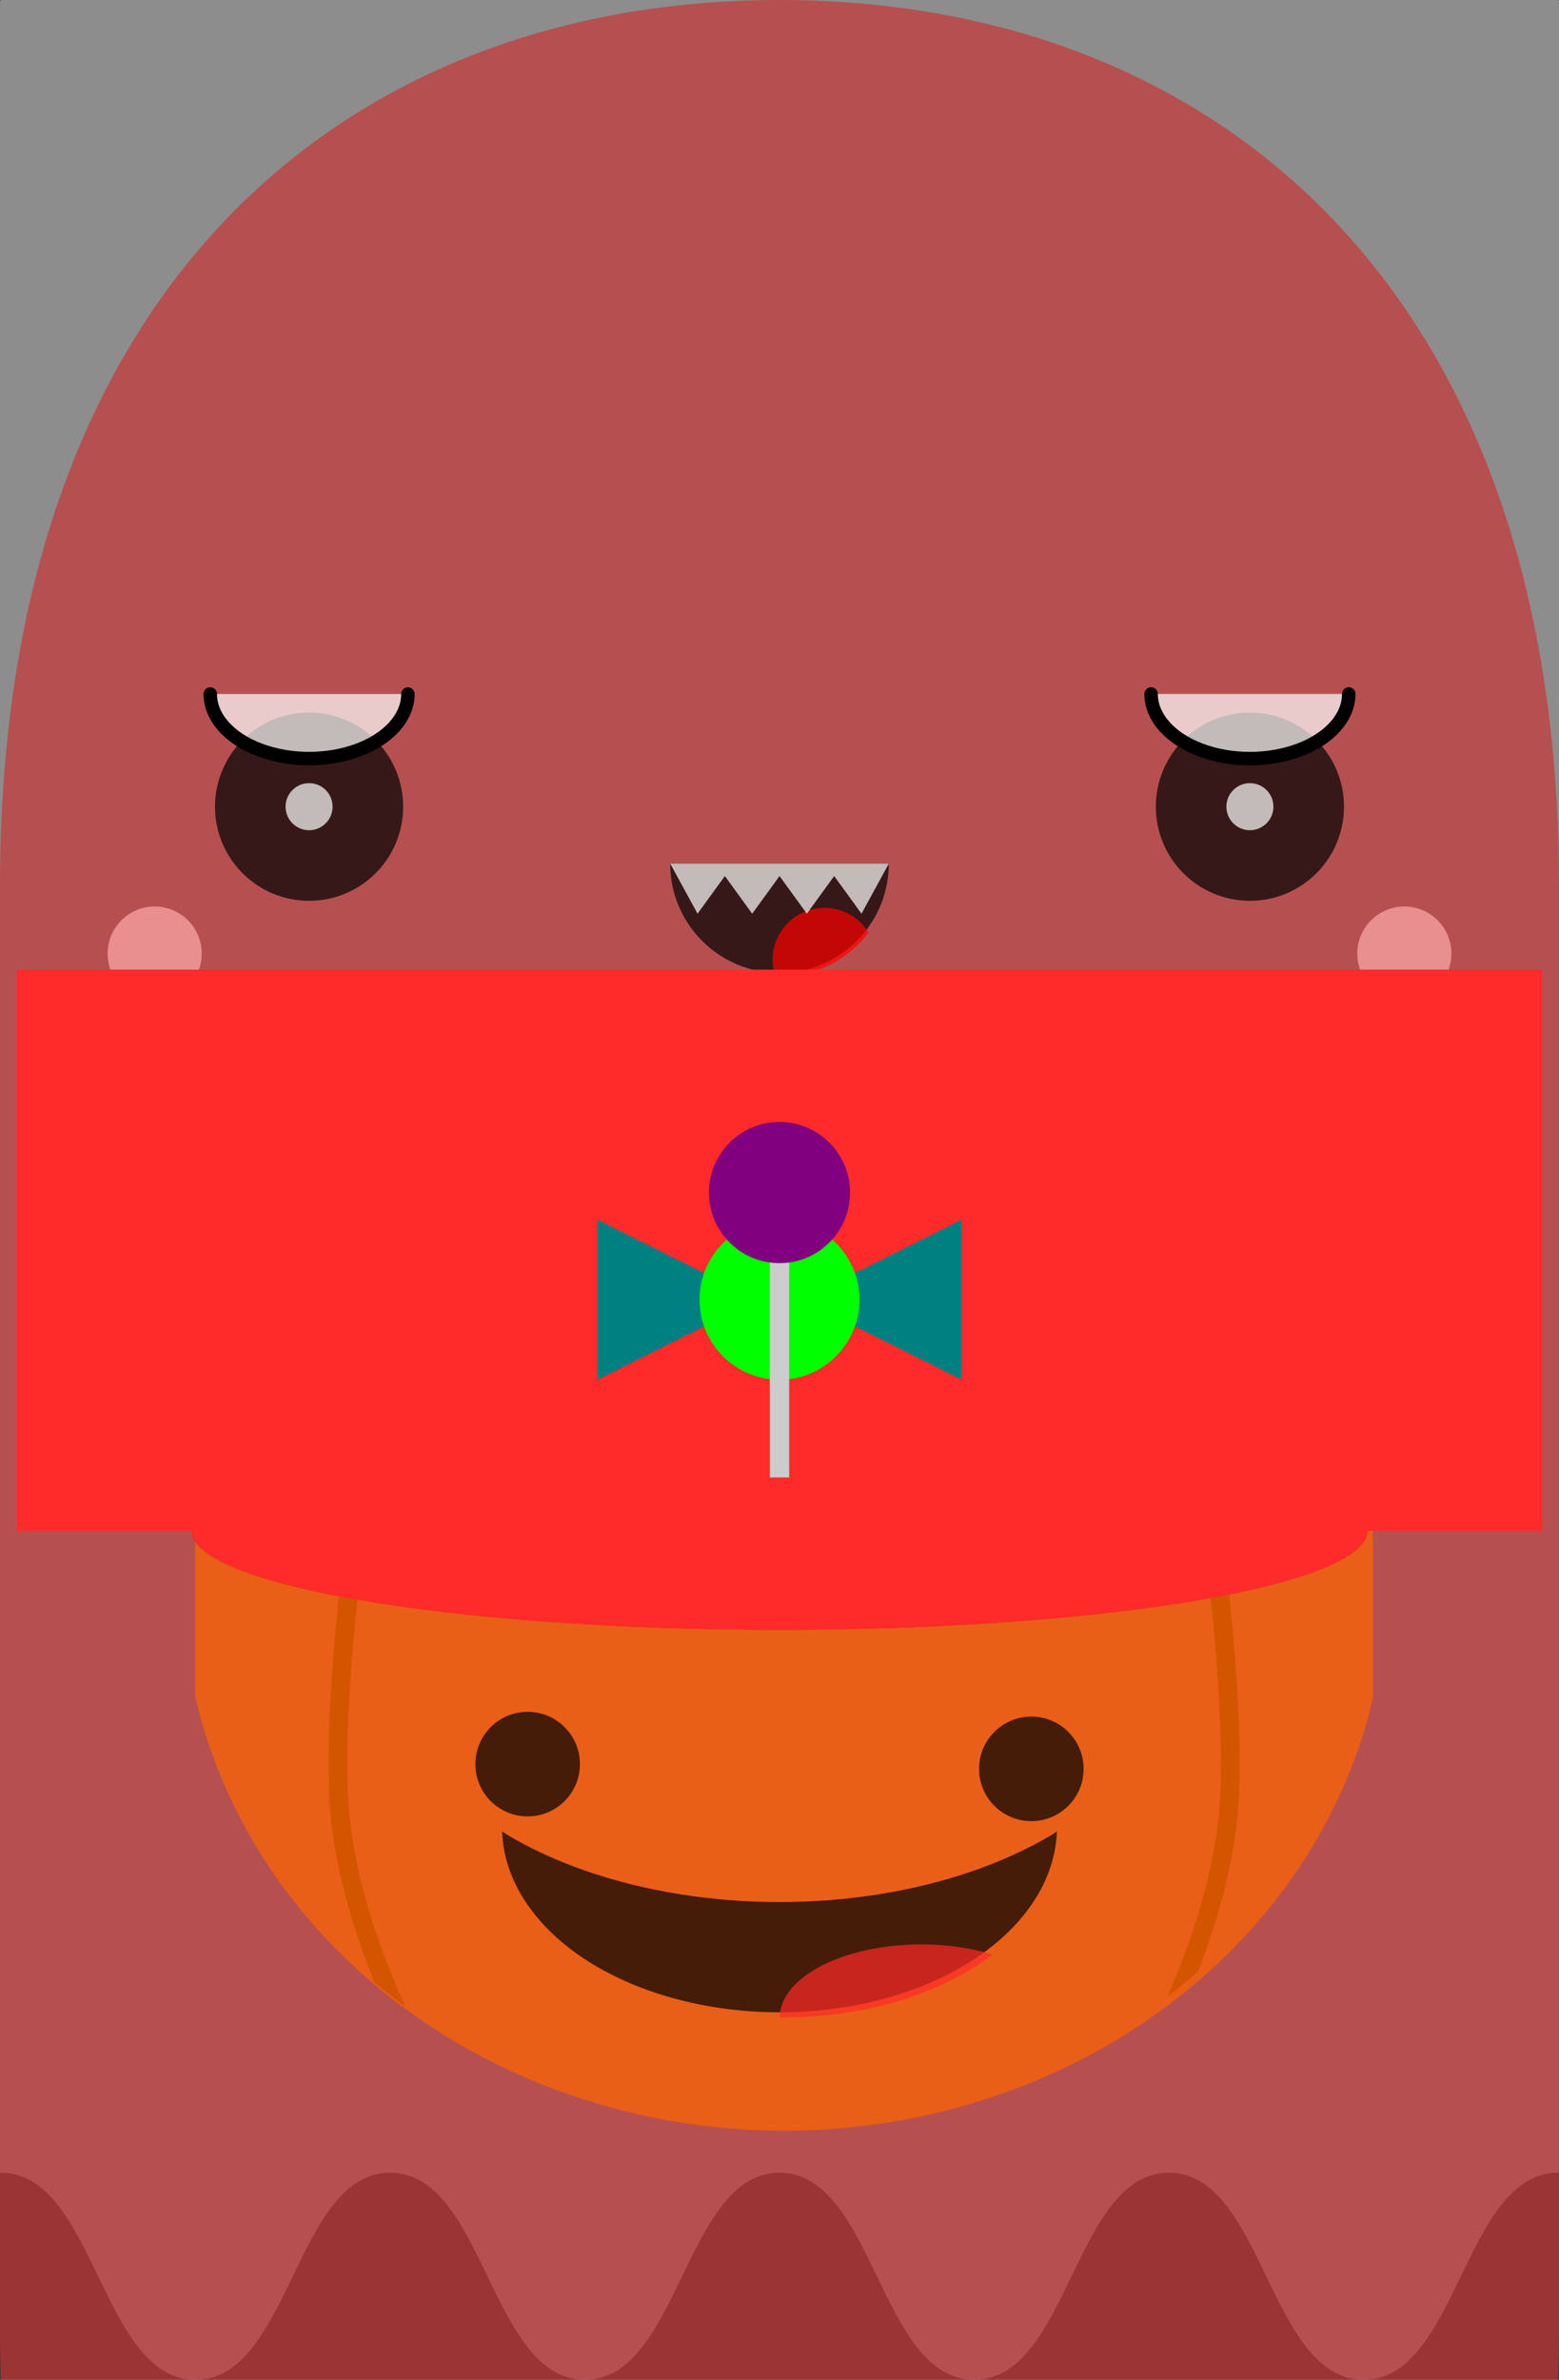<?xml version="1.0" encoding="UTF-8" standalone="no"?>
<svg
   xmlns:dc="http://purl.org/dc/elements/1.1/"
   xmlns:cc="http://creativecommons.org/ns#"
   xmlns:rdf="http://www.w3.org/1999/02/22-rdf-syntax-ns#"
   xmlns:svg="http://www.w3.org/2000/svg"
   xmlns="http://www.w3.org/2000/svg"
   id="svg8"
   version="1.1"
   viewBox="0 0 87.69 133.803"
   height="133.803mm"
   width="87.69mm">
  <rect x="0" y="0" width="87.69" height="133.803" fill="#333333" stroke="none"/>
  <defs
     id="defs2">
    <clipPath
       id="clipPath964"
       clipPathUnits="userSpaceOnUse">
      <path
         style="opacity:1;fill:#ff6600;fill-opacity:0.702;fill-rule:nonzero;stroke:none;stroke-width:1.847;stroke-linecap:round;stroke-linejoin:round;stroke-miterlimit:4;stroke-dasharray:none;stroke-dashoffset:0;stroke-opacity:1"
         d="m 163.233,149.467 a 33.073,5.578 0 0 0 -33.073,5.578 33.073,5.578 0 0 0 0.482,0.948 33.073,5.578 0 0 1 -0.482,-0.948 v 9.029 a 33.81,30.602 0 0 0 33.073,24.413 33.81,30.602 0 0 0 33.073,-24.301 v -9.142 a 33.073,5.578 0 0 0 -33.073,-5.578 z"
         id="path966" />
    </clipPath>
    <clipPath
       id="clipPath970"
       clipPathUnits="userSpaceOnUse">
      <path
         style="opacity:1;fill:#ff6600;fill-opacity:0.702;fill-rule:nonzero;stroke:none;stroke-width:1.847;stroke-linecap:round;stroke-linejoin:round;stroke-miterlimit:4;stroke-dasharray:none;stroke-dashoffset:0;stroke-opacity:1"
         d="m 163.233,149.467 a 33.073,5.578 0 0 0 -33.073,5.578 33.073,5.578 0 0 0 0.482,0.948 33.073,5.578 0 0 1 -0.482,-0.948 v 9.029 a 33.81,30.602 0 0 0 33.073,24.413 33.81,30.602 0 0 0 33.073,-24.301 v -9.142 a 33.073,5.578 0 0 0 -33.073,-5.578 z"
         id="path972" />
    </clipPath>
  </defs>
  <g
     transform="translate(-14.498,-64.075)"
     id="layer1">
    <path
       id="path830"
       d="m 14.578,64.075 c -0.044,0 -0.079,0.035 -0.079,0.079 v 122.084 c 0.015,-1.8e-4 0.029,-0.002 0.043,-0.002 5.323,0 5.622,11.62 10.936,11.641 h 0.029 c 5.313,-0.021 5.613,-11.641 10.936,-11.641 5.323,0 5.623,11.62 10.936,11.641 h 0.029 c 5.313,-0.021 5.613,-11.641 10.936,-11.641 5.323,0 5.622,11.62 10.936,11.641 h 0.029 c 5.313,-0.021 5.614,-11.641 10.936,-11.641 5.323,0 5.622,11.62 10.936,11.641 h 0.029 c 5.313,-0.021 5.613,-11.641 10.936,-11.641 0.015,0 0.029,0.001 0.043,0.002 V 64.154 c 0,-0.044 -0.035,-0.079 -0.079,-0.079 H 58.343 Z"
       style="opacity:1;fill:#b3b3b3;fill-opacity:0.702;fill-rule:nonzero;stroke:none;stroke-width:1.588;stroke-linecap:round;stroke-linejoin:round;stroke-miterlimit:4;stroke-dasharray:none;stroke-dashoffset:0;stroke-opacity:1" />
    <path
       id="path828"
       d="m 58.343,64.075 c -24.29,-10e-6 -43.845,16.028 -43.845,49.742 v 81.416 c 0,0.887 0.017,1.768 0.043,2.645 h 87.603 c 0.027,-0.877 0.043,-1.758 0.043,-2.645 v -81.416 c 0,-33.713 -19.555,-49.742 -43.845,-49.742 z"
       style="opacity:1;fill:#c83737;fill-opacity:0.702;fill-rule:nonzero;stroke:none;stroke-width:1.123;stroke-linecap:round;stroke-linejoin:round;stroke-miterlimit:4;stroke-dasharray:none;stroke-dashoffset:0;stroke-opacity:1" />
    <g
       transform="translate(0.132)"
       id="g860">
      <g
         id="g846">
        <circle
           r="5.292"
           cy="109.431"
           cx="31.751"
           id="path840"
           style="opacity:1;fill:#000000;fill-opacity:0.702;fill-rule:nonzero;stroke:none;stroke-width:1.31;stroke-linecap:round;stroke-linejoin:round;stroke-miterlimit:4;stroke-dasharray:none;stroke-dashoffset:0;stroke-opacity:1" />
        <circle
           r="1.323"
           cy="109.431"
           cx="31.751"
           id="path842"
           style="opacity:1;fill:#ffffff;fill-opacity:0.702;fill-rule:nonzero;stroke:none;stroke-width:1.455;stroke-linecap:round;stroke-linejoin:round;stroke-miterlimit:4;stroke-dasharray:none;stroke-dashoffset:0;stroke-opacity:1" />
      </g>
      <g
         id="g852"
         transform="translate(52.919)">
        <circle
           style="opacity:1;fill:#000000;fill-opacity:0.702;fill-rule:nonzero;stroke:none;stroke-width:1.31;stroke-linecap:round;stroke-linejoin:round;stroke-miterlimit:4;stroke-dasharray:none;stroke-dashoffset:0;stroke-opacity:1"
           id="circle848"
           cx="31.751"
           cy="109.431"
           r="5.292" />
        <circle
           style="opacity:1;fill:#ffffff;fill-opacity:0.702;fill-rule:nonzero;stroke:none;stroke-width:1.455;stroke-linecap:round;stroke-linejoin:round;stroke-miterlimit:4;stroke-dasharray:none;stroke-dashoffset:0;stroke-opacity:1"
           id="circle850"
           cx="31.751"
           cy="109.431"
           r="1.323" />
      </g>
    </g>
    <g
       transform="translate(-0.028)"
       id="g868">
      <circle
         style="opacity:1;fill:#ffaaaa;fill-opacity:0.702;fill-rule:nonzero;stroke:none;stroke-width:1.049;stroke-linecap:round;stroke-linejoin:round;stroke-miterlimit:4;stroke-dasharray:none;stroke-dashoffset:0;stroke-opacity:1"
         id="path862"
         cx="23.226"
         cy="117.689"
         r="2.646" />
      <circle
         r="2.646"
         cy="117.689"
         cx="93.517"
         id="circle864"
         style="opacity:1;fill:#ffaaaa;fill-opacity:0.702;fill-rule:nonzero;stroke:none;stroke-width:1.049;stroke-linecap:round;stroke-linejoin:round;stroke-miterlimit:4;stroke-dasharray:none;stroke-dashoffset:0;stroke-opacity:1" />
    </g>
    <path
       d="m 64.49,112.632 a 6.147,6.147 0 0 1 -3.074,5.324 6.147,6.147 0 0 1 -6.147,0 6.147,6.147 0 0 1 -3.074,-5.324 l 6.147,0 z"
       id="path872"
       style="opacity:1;fill:#000000;fill-opacity:0.702;fill-rule:nonzero;stroke:none;stroke-width:1.323;stroke-linecap:round;stroke-linejoin:round;stroke-miterlimit:4;stroke-dasharray:none;stroke-dashoffset:0;stroke-opacity:1" />
    <path
       id="path874"
       transform="scale(0.265)"
       d="m 229.697,434.416 a 11,11 0 0 0 -11,11 11,11 0 0 0 0.574,3.461 23.234,23.234 0 0 0 12.855,-3.059 23.234,23.234 0 0 0 6.928,-6.172 11,11 0 0 0 -9.357,-5.23 z"
       style="opacity:1;fill:#ff0000;fill-opacity:0.702;fill-rule:nonzero;stroke:none;stroke-width:8.561;stroke-linecap:round;stroke-linejoin:round;stroke-miterlimit:4;stroke-dasharray:none;stroke-dashoffset:0;stroke-opacity:1" />
    <path
       id="rect879"
       d="m 53.733,115.448 1.537,-2.117 1.537,2.117 1.537,-2.117 1.537,2.117 1.537,-2.117 1.537,2.117 1.537,-2.816 H 52.196 Z"
       style="opacity:1;fill:#ffffff;fill-opacity:0.702;fill-rule:nonzero;stroke:none;stroke-width:0.958;stroke-linecap:round;stroke-linejoin:round;stroke-miterlimit:4;stroke-dasharray:none;stroke-dashoffset:0;stroke-opacity:1" />
    <path
       id="path883"
       d="m 37.442,103.096 c -3e-6,1.297 -1.06,2.495 -2.779,3.144 -1.72,0.648 -3.839,0.648 -5.559,0 -1.72,-0.648 -2.779,-1.847 -2.779,-3.144"
       style="opacity:1;fill:#ffffff;fill-opacity:0.702;fill-rule:nonzero;stroke:#000000;stroke-width:0.756;stroke-linecap:round;stroke-linejoin:round;stroke-miterlimit:4;stroke-dasharray:none;stroke-dashoffset:0;stroke-opacity:1" />
    <path
       style="opacity:1;fill:#ffffff;fill-opacity:0.702;fill-rule:nonzero;stroke:#000000;stroke-width:0.757;stroke-linecap:round;stroke-linejoin:round;stroke-miterlimit:4;stroke-dasharray:none;stroke-dashoffset:0;stroke-opacity:1"
       d="m 90.362,103.094 c -3e-6,1.298 -1.059,2.498 -2.779,3.147 -1.72,0.649 -3.839,0.649 -5.559,0 -1.72,-0.649 -2.779,-1.849 -2.779,-3.147"
       id="path886" />
    <g
       id="g911">
      <g
         transform="translate(-104.89,-4.914)"
         id="g1034">
        <path
           style="opacity:1;fill:#ff6600;fill-opacity:0.702;fill-rule:nonzero;stroke:none;stroke-width:6.982;stroke-linecap:round;stroke-linejoin:round;stroke-miterlimit:4;stroke-dasharray:none;stroke-dashoffset:0;stroke-opacity:1"
           d="m 616.943,564.916 a 125,21.084 0 0 0 -125,21.084 125,21.084 0 0 0 1.82,3.582 A 125,21.084 0 0 1 491.943,586 v 34.127 a 127.784,115.662 0 0 0 125,92.271 127.784,115.662 0 0 0 125,-91.846 V 586 a 125,21.084 0 0 0 -125,-21.084 z"
           transform="scale(0.265)"
           id="rect892" />
        <ellipse
           ry="5.578"
           rx="33.073"
           cy="155.046"
           cx="163.233"
           id="path888"
           style="opacity:1;fill:#aa4400;fill-opacity:0.702;fill-rule:nonzero;stroke:none;stroke-width:1.408;stroke-linecap:round;stroke-linejoin:round;stroke-miterlimit:4;stroke-dasharray:none;stroke-dashoffset:0;stroke-opacity:1" />
        <g
           id="g922"
           transform="translate(-0.069)">
          <circle
             r="2.94"
             cy="168.176"
             cx="149.136"
             id="path916"
             style="opacity:1;fill:#000000;fill-opacity:0.702;fill-rule:nonzero;stroke:none;stroke-width:1.323;stroke-linecap:round;stroke-linejoin:round;stroke-miterlimit:4;stroke-dasharray:none;stroke-dashoffset:0;stroke-opacity:1" />
          <circle
             style="opacity:1;fill:#000000;fill-opacity:0.702;fill-rule:nonzero;stroke:none;stroke-width:1.323;stroke-linecap:round;stroke-linejoin:round;stroke-miterlimit:4;stroke-dasharray:none;stroke-dashoffset:0;stroke-opacity:1"
             id="circle918"
             cx="177.467"
             cy="168.443"
             r="2.94" />
        </g>
        <path
           style="opacity:1;fill:#000000;fill-opacity:0.702;fill-rule:nonzero;stroke:none;stroke-width:2.276;stroke-linecap:round;stroke-linejoin:round;stroke-miterlimit:4;stroke-dasharray:none;stroke-dashoffset:0;stroke-opacity:1"
           d="m 147.63,171.956 c 0.126,3.627 3.059,6.96 7.79,8.78 4.835,1.86 10.791,1.86 15.626,0 4.73,-1.82 7.664,-5.153 7.79,-8.78 -0.093,0.058 -0.17,0.124 -0.265,0.181 -0.664,0.397 -1.374,0.77 -2.128,1.116 -0.754,0.346 -1.551,0.665 -2.388,0.952 -0.837,0.288 -1.698,0.539 -2.578,0.755 -0.88,0.216 -1.778,0.396 -2.688,0.54 -0.91,0.144 -1.832,0.252 -2.76,0.324 -0.928,0.072 -1.862,0.107 -2.796,0.107 -0.934,0 -1.868,-0.035 -2.796,-0.107 -0.928,-0.072 -1.85,-0.18 -2.76,-0.324 -0.91,-0.144 -1.808,-0.324 -2.688,-0.54 -0.88,-0.216 -1.741,-0.467 -2.578,-0.755 -0.837,-0.288 -1.634,-0.607 -2.388,-0.952 -0.754,-0.346 -1.464,-0.718 -2.128,-1.116 -0.095,-0.057 -0.172,-0.123 -0.265,-0.181 z"
           id="path940" />
        <path
           style="opacity:1;fill:#ff2a2a;fill-opacity:0.702;fill-rule:nonzero;stroke:none;stroke-width:8.089;stroke-linecap:round;stroke-linejoin:round;stroke-miterlimit:4;stroke-dasharray:none;stroke-dashoffset:0;stroke-opacity:1"
           d="m 646.072,672.877 a 30.083,15.625 0 0 0 -30.068,15.471 c 10.509,0.111 21.051,-1.629 30.469,-5.252 5.637,-2.169 10.596,-4.909 14.764,-8.07 a 30.083,15.625 0 0 0 -15.164,-2.148 z"
           transform="scale(0.265)"
           id="path942" />
        <path
           style="fill:none;stroke:#d45500;stroke-width:1.058;stroke-linecap:butt;stroke-linejoin:miter;stroke-miterlimit:4;stroke-dasharray:none;stroke-opacity:1"
           d="m 139.381,155.347 c 0,0 -1.53,11.059 -0.776,16.519 1.277,9.252 7.189,17.388 7.189,17.388"
           id="path947"
           clip-path="url(#clipPath970)" />
        <path
           id="path949"
           d="m 187.603,155.347 c 0,0 1.53,11.059 0.776,16.519 -1.277,9.252 -7.189,17.388 -7.189,17.388"
           style="fill:none;stroke:#d45500;stroke-width:1.058;stroke-linecap:butt;stroke-linejoin:miter;stroke-miterlimit:4;stroke-dasharray:none;stroke-opacity:1"
           clip-path="url(#clipPath964)" />
        <ellipse
           style="opacity:1;fill:#aa4400;fill-opacity:1;fill-rule:nonzero;stroke:none;stroke-width:1.408;stroke-linecap:round;stroke-linejoin:round;stroke-miterlimit:4;stroke-dasharray:none;stroke-dashoffset:0;stroke-opacity:1"
           id="ellipse951"
           cx="163.233"
           cy="155.046"
           rx="33.073"
           ry="5.578" />
        <path
           style="opacity:1;fill:#ff2a2a;fill-opacity:1;fill-rule:nonzero;stroke:none;stroke-width:1.721;stroke-linecap:round;stroke-linejoin:round;stroke-miterlimit:4;stroke-dasharray:none;stroke-dashoffset:0;stroke-opacity:1"
           d="m 120.333,123.506 v 31.541 h 9.827 a 33.073,5.578 0 0 0 33.073,5.577 33.073,5.578 0 0 0 33.072,-5.577 h 9.828 v -31.541 z"
           id="rect974" />
        <g
           id="g995"
           transform="translate(9.373,60.293)">
          <g
             transform="translate(-0.2)"
             id="g989">
            <path
               style="opacity:1;fill:#008080;fill-opacity:1;fill-rule:nonzero;stroke:none;stroke-width:1.292;stroke-linecap:round;stroke-linejoin:round;stroke-miterlimit:4;stroke-dasharray:none;stroke-dashoffset:0;stroke-opacity:1"
               d="m 164.304,77.274 v 8.996 c 0,0 0,0 -8.996,-4.498 8.996,-4.498 8.996,-4.498 8.996,-4.498 z"
               id="rect982" />
            <path
               id="path985"
               d="m 143.816,77.274 v 8.996 c 0,0 0,0 8.996,-4.498 -8.996,-4.498 -8.996,-4.498 -8.996,-4.498 z"
               style="opacity:1;fill:#008080;fill-opacity:1;fill-rule:nonzero;stroke:none;stroke-width:1.292;stroke-linecap:round;stroke-linejoin:round;stroke-miterlimit:4;stroke-dasharray:none;stroke-dashoffset:0;stroke-opacity:1" />
          </g>
          <circle
             r="4.498"
             cy="81.772"
             cx="153.86"
             id="path980"
             style="opacity:1;fill:#00ff00;fill-opacity:1;fill-rule:nonzero;stroke:none;stroke-width:1.119;stroke-linecap:round;stroke-linejoin:round;stroke-miterlimit:4;stroke-dasharray:none;stroke-dashoffset:0;stroke-opacity:1" />
        </g>
        <g
           id="g1003"
           transform="translate(-13.093,67.622)">
          <rect
             y="70.781"
             x="175.783"
             height="13.654"
             width="1.087"
             id="rect999"
             style="opacity:1;fill:#cccccc;fill-opacity:1;fill-rule:nonzero;stroke:none;stroke-width:0.899;stroke-linecap:round;stroke-linejoin:round;stroke-miterlimit:4;stroke-dasharray:none;stroke-dashoffset:0;stroke-opacity:1" />
          <circle
             r="3.969"
             cy="68.419"
             cx="176.326"
             id="path997"
             style="opacity:1;fill:#800080;fill-opacity:1;fill-rule:nonzero;stroke:none;stroke-width:1.058;stroke-linecap:round;stroke-linejoin:round;stroke-miterlimit:4;stroke-dasharray:none;stroke-dashoffset:0;stroke-opacity:1" />
        </g>
      </g>
    </g>
  </g>
</svg>
